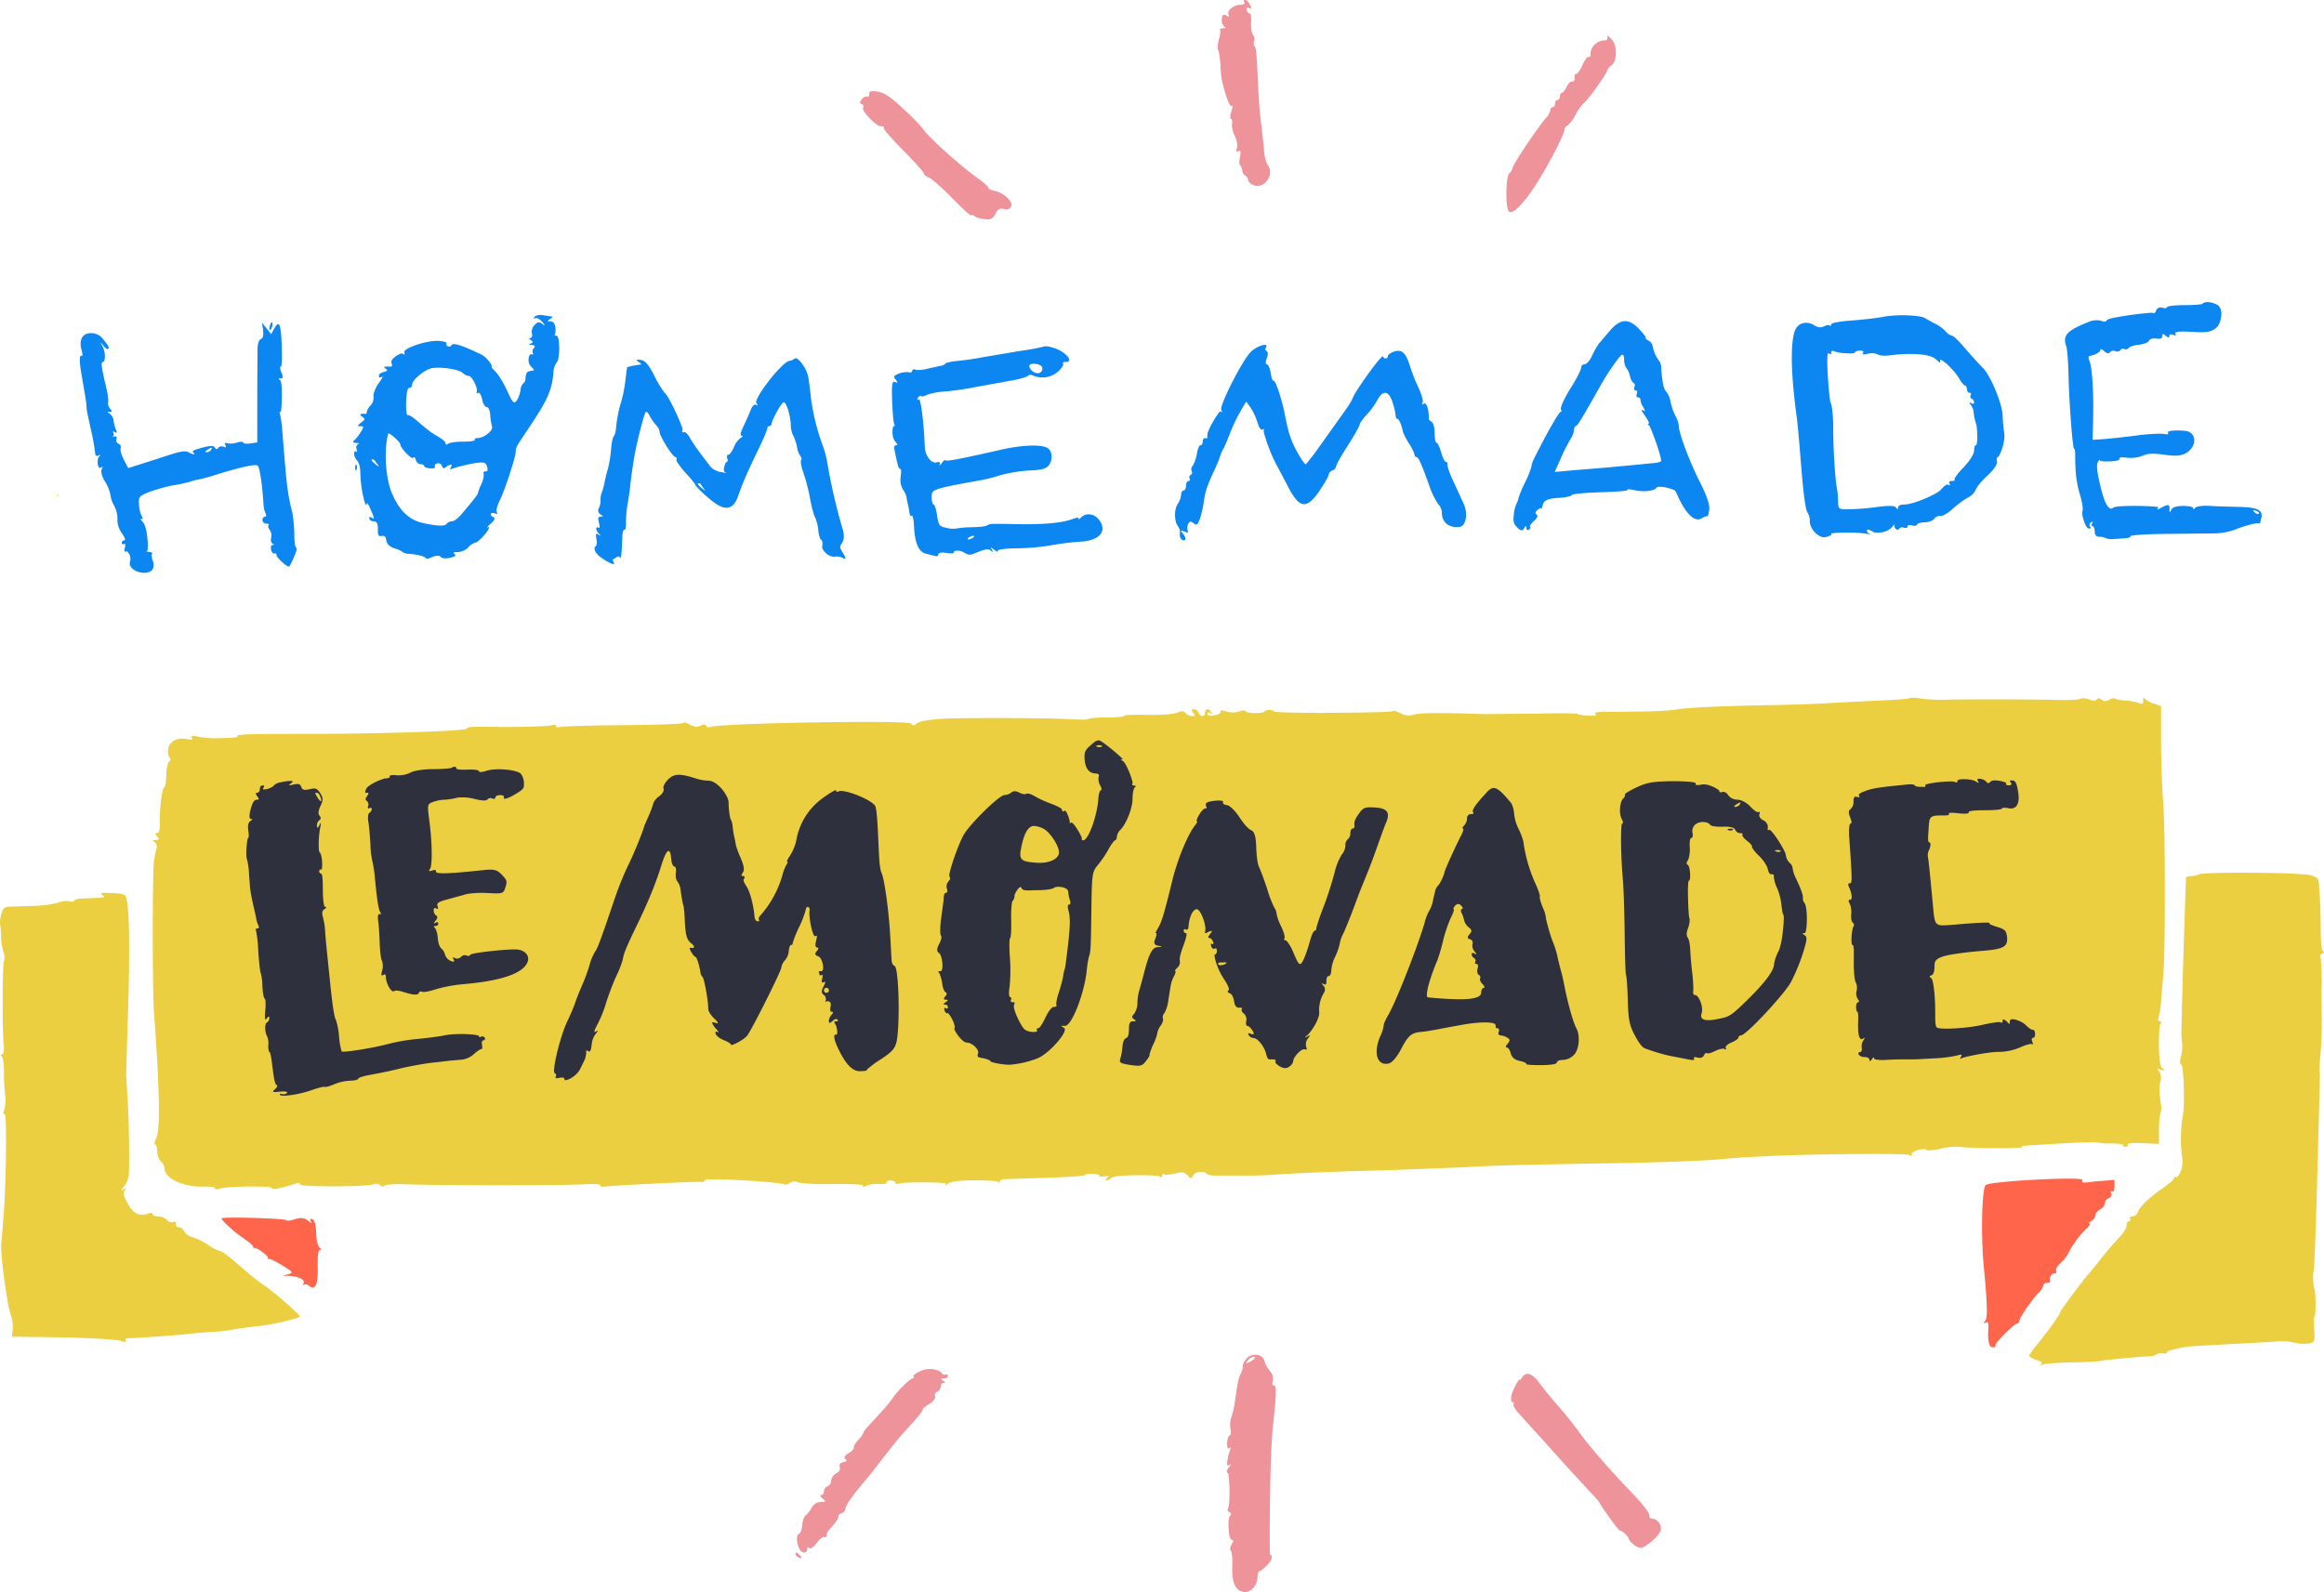 <svg xmlns="http://www.w3.org/2000/svg" width="903.8" height="619.3" viewBox="0.059 -0 903.797 619.327" style=""><g><g data-name="Layer 2"><path d="M452.1 309.6q-.2-.7-.3-.3c-.1.3-.1.7.1.8s.2-.1.2-.5z" fill="#ffef61"></path><path d="M452.2 309.6c.1-.2 0-.4-.2-.4s-.4.2-.4.5 0 .4.2.4.2-.2.4-.5z" fill="#ffef61"></path><path d="M46.7 200c.2-.2.1-.4-.2-.4a.4.4 0 0 0-.4.4c0 .3.1.4.2.4s.3-.1.4-.4z" fill="#ffef61"></path><path d="M452.7 309.6c0-.5-.5-.5-1.3.1s-.4.4.4.3.9-.2.9-.4z" fill="#ffef61"></path><path d="M22.8 192.8c0-.4-.2-.5-.4-.4s-.4.4-.2.6.6.5.6-.2z" fill="#ffef61"></path><g fill="#0c87f2"><path d="M856.5 118.2c-.3.3-3.5.5-7.1.5s-6.6.4-6.6.8-.8.5-1.8.2-2.1.1-2.4 1.1-1 1.2-1.4.9-17 1.7-17.7 2.8-1.5.5-2.6.2a8 8 0 0 0-4.5.5c-8.5 3.4-10.2 5.2-8.8 9.4.4 1.1.8 6 .9 10.8.2 10.4 1.6 29.2 2.2 29.2s.3 3 .5 6.7a44.6 44.6 0 0 0 1.8 11.3c.8 2.6 1.3 5.4.9 6.4s1.2 6.6 2.5 6.6.7-.4.4-.9a1.2 1.2 0 0 1 .5-1.5c.7-.4.8-.3.4.4s-.2 1.1.2 1.1.8.9.8 2 .4 2.1 1.7 2.1a6.9 6.9 0 0 1 2.8.6 5.9 5.9 0 0 0 2.8.3l4.4-.3c1.4-.1 2.4-.4 2.2-.8s5.6-.8 13.1-.9l19.1-.2a25.4 25.4 0 0 0 8.3-1.4c3.1-1.3 8-2.7 9.1-2.5s.9-.7 1.2-1.7c1-3.3-1-4.5-8.2-4.7-3.7-.1-8.9-.2-11.7-.4s-5.4.2-5.8.8-.7.8-.7 0-7.2-1.4-8.3.4-.9 1.5-.9-.1-.4-1.9-3-.5-1.7.6-1.3 0-16.5-1-17.6.1-3 0-4.8-7.7c-1.5-5.9-1.8-8.9-1.2-10s.9-1.1.9-.6 7.5.5 7.5-.6 1.5-.6 3.5-.5a13.1 13.1 0 0 0 5.8-.9c1.6-.8 3.9-.9 8.2-.3s6.5.5 8.5-.7c4.4-2.6 4.1-8.2-.5-8.6s-7.1.1-6.6.8-.5.6-1.7.4-5.8 0-10.4.6-10.2 1.2-12.7 1.4l-4.5.3.2-9c.2-9.9-.4-19.1-1.4-21.6s0-1.8 1.8-2.5 2.4-1.4 2.4-1.9.7-.3 1.5.5 1.8 1.1 2.2.5a1.7 1.7 0 0 1 2.1-.5 1.7 1.7 0 0 0 2-.4 1.2 1.2 0 0 1 1.6-.4 1.3 1.3 0 0 0 1.6-.4c.4-.6 2.2-1.1 4-1.3s3.6-.8 3.9-1.5 1.4-1.1 2.8-.9 2.4.1 2.4-.9.2-1.1 1.3-.2 1.4.8 1.4.1.7-.7 1.6-.4 1.3.2.8-.5 1.2-1 6.4-.7 7.3.2 9.4-1.5 3.1-7.6.5-9-5-1.3-5.9-.4zm22 81.6c-.3.4-1 .1-1.7-.6s-.7-1 .6-.5 1.4.8 1.1 1.1z"></path><path d="M207.9 123.3c-.4.7-.3.8.3.5s1.7.3 2.7 1.4 1.4 1.9.2.9-1.9-1-3.1.3a3.6 3.6 0 0 0-1.1 3.3c.3 1 0 1.8-.6 1.8s-.6.3.2.8 1 1 0 1.3-.7.5.4.6 1.5.4.7 1.3a1.9 1.9 0 0 0-.3 2c.4.3.1.5-.7.3s-1.8 3 0 4.8 1.1 1.4-.3 1.7-1.7.7-1.9 3.2a2.4 2.4 0 0 1-.9 1.7 3.8 3.8 0 0 0-1 2.3c-.3 2.4-1.5 5-2.4 5s-1.8-2.4-3.2-5.3-3.4-6-4.4-6.9-1.6-1.7-1.2-1.7-1.5-3.5-4.3-4.8c-7.6-3.6-10.7-4.6-11.4-3.5a1 1 0 0 1-1.4.4.9.9 0 0 1-.5-1.2c.2-.4-1.3-.8-3.6-.9-4.3-.1-13.1 2.8-12.8 4.4s-.2.7-.9.5-4.7 2.1-4.1 3.7 0 1.4-1.5 1.4-1.7.2-.8.8.8.9-.7 1.3-1.9 1-1.9 1.6.4.7 1.1.3.1.7-1.2 2.5-2.1 4-2 5.1a4.5 4.5 0 0 1-1.1 3.5 4.9 4.9 0 0 0-1.5 2.5c0 .5-.3.9-.6.8-1.9-.2-2.5.3-1.2 1.1s1.1 1.1-.4 2.3-1.6 1.4-.3 1.4 1.5.1 0 2.5a14.3 14.3 0 0 1-2.6 3.2c-.5.4-.1.8 1 .8s1.3.3.7.5a1.5 1.5 0 0 0-.6 1.9c.4 1 .2 1.3-.4.9s-1 1.6.5 3.4 1.3 4.1 1.5 7.3c.3 5 2.1 12.3 2.4 9.6.1-.5.7.4 1.4 2.1 1.6 3.7 1.7 4.1.5 3.4s-.9-.1-.9.4.8 1 1.7 1 1.7.6 1.6 3 .3 3 1.5 2.7 1.6.5 1.8 1.8 1.3 2.4 3.1 3a9.9 9.9 0 0 1 3.2 1.4 3.3 3.3 0 0 0 2.3.7c3.3.3 6 .9 6.6 1.6s1.6.1 2.9-.4 2.6-.6 3 0 1.9.8 3.6.4 2.7-.8 1.9-1.4-.6-.8 1.1-.8a6.4 6.4 0 0 0 4.1-1.8 5.7 5.7 0 0 1 2.8-1.9c.6 0 2.3-1.5 3.8-3.3s1.9-3.1 1.2-2.7-.3-.3 1-1.4 1.9-2.2 1.1-2.5-1.1-.8-1.1-1.2.7-.6 1.5-.3 1.3.3.9-.4.1-2.6 1.1-4.6c1.8-3.6 6-16.2 6.2-18.8s.2-1.9 7.4-12.9c5.3-8.2 6.9-12.1 7.3-18.5a7.3 7.3 0 0 1 1.3-3.6c1.3-1.3 1.2-10.3-.1-10.3s-.6-.3-.5-.8c.4-2.7-.3-4.8-1.8-4.8s-1.4-.1-.2-.9 1-1 .5-1l-3.4-.5c-1.4-.2-2.8.1-3.2.7zm-28 21.7a4.9 4.9 0 0 0 2.6 1.3c1 0 3.3 4.4 3 5.8s.2.7.7.7 1.1 1.2 1.4 2.8 1.2 2.8 1.8 2.8 1.2 1.3 1.3 3a22.4 22.4 0 0 0 .7 4.5c.5 1.6-3.1 4.5-5.6 4.5-.8 0-1.3.3-1.1.7s-1.7.7-4.3.7-5.3.3-6 .8-1.1.4-1.1-.2-1.5-1.8-3.3-2.8-3.8-2.4-8.1-6.2c-1.4-1.2-2.9-2.1-3.3-1.9s-.7-2-.6-5 .4-5.6 1.2-5.6a1.1 1.1 0 0 0 1.1-1.2c0-1.9 4.9-6 7.9-6.5s9.9.3 11.7 1.8zm-24.2 27.8c0 1.4 4.3 5.9 5 5.3s.8.1 1.1.9a2.2 2.2 0 0 0 1.9 1.6c.7 0 1.3.3 1.3.7s1 .8 2.3.9 2.1-.1 1.9-.6 0-1.1.8-1.3a1.5 1.5 0 0 1 1.9.9c.4 1.1.8 1.2 1.7.4s2.8-1.4 1.9 0-.1.9 1.1.5a65.1 65.1 0 0 1 6.8-1.7c4-.7 5.1-.7 5.7.3s1 2.7-.2 2.7-.8.5-.7 1.1a9.2 9.2 0 0 1-1 3.9 18.1 18.1 0 0 0-1.3 3.5c-.1.6-2.9 4.1-6.8 8.6-1.1 1.3-2.6 2.3-3.4 2.3a2.8 2.8 0 0 0-2 1c-.6 1-3.7.9-9.4-.4s-9.2-5.5-11.7-11.2-3.4-16.3-1.6-23.5c.2-.7 4.7 3.2 4.7 4.1zm-9.1 7.5c1.1 1.5 1 1.5-.4.4s-2.1-2-1.3-2 1 .7 1.7 1.6z"></path><path d="M732.2 123.3c-2.6.5-8.2 1.1-12.3 1.4s-7.7.9-7.7 1.5-.2.7-.6.4-1.3-.1-2.3.4-2.2.5-3.7-.5-4.9-1.8-6.9 1-2.8 13.4.1 34.6c.4 3 .7 6.3 1.8 19.9.9 11 1.7 16.7 2.5 17.5a6.6 6.6 0 0 1 .8 3.3c0 3.2 3.8 6.9 6.4 6.1s1.9-.9 1.9-1.3 9.1-.7 13.5 0c1.5.3 2.2.3 1.6.1a1.6 1.6 0 0 1-1.2-1.3c0-.6 1-.4 2.2.4s5.6.7 7.8-2c.6-.8 1-1 .7-.4s1.1 2.5 1.8 1.3a1.6 1.6 0 0 1 1.9-.4c.8.2 1.4.1 1.4-.5s.8-.7 1.8-.4 1.9.1 1.9-.3 1.3-.9 2.9-.9 3.4-.7 3.9-1.5a2.7 2.7 0 0 1 2.4-1c.8.1 2.9-1.1 4.7-2.8a40.6 40.6 0 0 1 5.8-4.3 6.4 6.4 0 0 0 3.1-3c.3-1 2.4-3.6 4.6-5.6s4-4.4 3.7-5.5 0-1.7.4-1.7 3-5.6 2.4-9.4a65.1 65.1 0 0 1-.6-6.5c0-4.6-4.7-15.9-7.8-18.9-1.6-1.6-4.6-4.9-6.9-7.6s-4.4-4.8-5-4.8a4.7 4.7 0 0 1-2.4-1.6 14.1 14.1 0 0 0-3.8-2.9c-1.3-.6-3.3-1.8-4.6-2.5s-9.1-1.6-16.2-.3zm-14.4 14.1c2 .2 3.7 0 3.7-.3s.8-.7 1.9-.7 1.6.2 1.2.8.2.9 1.9.4a6.2 6.2 0 0 1 3.7.2c.5.5 2.5.7 4.3.5 8.9-1.2 16.3-.6 18.5 1.5s1.4.9 1.6.2 5 3.3 7.3 7.1c.9 1.6 2 2.9 2.4 2.9s.7.7.7 1.4.5 1.4 1 1.4.8.4.5.9a.9.9 0 0 0 .4 1.4 1.9 1.9 0 0 1 .9 1.5c0 .5-.5.6-1.2.2s-.9-.3-.1.7a5.2 5.2 0 0 1 1.1 2.7 21.1 21.1 0 0 0 1.1 5.1 26.6 26.6 0 0 1 .3 3.9c.1 2.2-.1 4-.5 4s-.7.9-.7 2.1-1.6 3.9-4.1 6.5-3.8 4.5-3.5 4.8-.3.5-1.1.5-1.3.4-.9 1 .2.9-.4.5-1.8.5-2.9 1.9-10.3 5.8-14.7 5.8c-1.1 0-2 .5-2 1.2s-.2.8-.7 0-2.5-.9-7.2-.3a97.3 97.3 0 0 1-10.9.9c-4.3.1-4.4 0-4.5-2.9a31.1 31.1 0 0 0-.4-4.9c-.8-4-1.5-16.1-1.5-24.1 0-4.6-.5-8.8-1-9.5s-2.1-20.1-.8-19.3 1 .2 1-.3.5-.8 1-.5a15.2 15.2 0 0 0 4.6.8z"></path><path d="M105.1 126.4a2.5 2.5 0 0 0-.1 1.9c.2.3.6-.3.9-1.4s0-2.6-.8-.5z"></path><path d="M626.1 128.7c-1.8 2.1-3.6 4.3-4.2 4.9a30.9 30.9 0 0 0-2.6 4.6c-.9 2-2.2 3.5-3 3.5a1.3 1.3 0 0 0-1.3 1.3c0 .8-1.9 4.5-4.3 8.3s-3.9 7.4-3.6 7.9.3 1-.1 1-3.7 5.1-8.6 14.8l-1.8 3.5a10.8 10.8 0 0 0-1 3.1 35.9 35.9 0 0 1-2.4 6 39.9 39.9 0 0 0-2.6 6.2 8.3 8.3 0 0 1-.8 2.2 12.2 12.2 0 0 0-1 4.3c-.4 2.5 0 3.6 1.3 4.9s2 1.5 2.7.3.9-1 .9-.1a.6.6 0 0 0 1 .6c.5-.3.7-.8.4-1.1s.5-1.3 1.6-2.3 1.6-2 1-2.4-.7-1 .3-1.8 1.3-.9 1.4-.5.3-.3.7-1.6 1.2-2.3 5.7-2.6c2.8-.1 5.3-.6 5.5-1.1s5.4-.9 11.3-1.1 10.6-.5 10.4-.9 1-.3 2.8.1c3.3.8 7.7.3 8.4-.9s6.8.4 7.3 1.1.7 1.3 1.3 2.6c3.2 6.7 6.3 9.6 9 8.2a5 5 0 0 1 2.2-.9c.3.1.6-1.1.8-2.7s-.9-5.2-3.6-10.5c-3.9-7.6-8.2-19-8.2-21.7a11.4 11.4 0 0 0-1.4-4.2 23.1 23.1 0 0 1-1.9-5.6 8 8 0 0 0-1.6-3.7c-1-.9-1.6-3.5-2-9.3a4.9 4.9 0 0 0-.5-2.3 14.2 14.2 0 0 1-2.8-6 3 3 0 0 0-1.6-2.3c-1-.5-1.4-.9-1.1-1s-.7-1.5-2.3-3.2c-4.2-4.6-7.5-4.5-11.7.4zm5.6 11.4a5.4 5.4 0 0 0 .9 3.1 8.7 8.7 0 0 1 1.4 3.2c.2 1.2.9 2.4 1.3 2.5a1.2 1.2 0 0 1 .4 1.6c-.3.8-.1 1.4.5 1.4s.7.6.4 1.4 0 1.3.5 1.3 1 .4.9.7a6 6 0 0 0 1 2.9c1 1.8 1 2 0 1.4s-.3.6.9 2.3 1.7 2.9 1.3 2.9-.4.3.2.7 5.3 13.3 4.6 14a6.8 6.8 0 0 1-2.5.6l-8.1.8-10.7 1-12.3 1-7.7.7 2.4-5.4a70.7 70.7 0 0 1 3.8-7.5 8.6 8.6 0 0 0 1.3-3.4 1.8 1.8 0 0 1 .9-1.7c.6-.2 2.4-3.2 9.4-15.6 2.9-5.2 7.7-12 8.4-12s.8.9.8 2.1z"></path><path d="M102.3 128.4c.3 2 0 3.2-.8 3.5s-1.3 1.9-1.3 4-.1 10.8-.1 19.8v16.4l-2.7.4c-1.5.2-2.7.1-2.7-.3s-1.2-.5-2.6 0a7.3 7.3 0 0 1-3.8.2c-.9-.3-1 0-.6.8s.3 1-.7.6a1.9 1.9 0 0 0-2.1.4c-.4.7-.8.7-1.3-.1s-1.8-.8-5.1.1-4 1.3-3.2 1.9.2 1-1.8-.1-4.8.1-12.6 2.6l-11 3.5-1.7-3.3c-1-1.9-1.5-3.8-1.2-4.5a1.4 1.4 0 0 0-.9-1.7 1.4 1.4 0 0 1-.8-1.8c.3-.9 0-1.2-.8-1s-.9.1-.5-.1.4-.8.1-1.4-.2-.7.6-.2 1 .3.4-1a16.4 16.4 0 0 1-.9-3.5 3.8 3.8 0 0 0-1.4-2.6c-1.1-.7-1.2-.8-.1-.8s1-.2.1-1.3a3.2 3.2 0 0 1-.7-2.5c.2-.7-.2-3.5-.9-6.3-1.7-7.1-2-9.3-1.1-9.3s1.1-3.5-.1-5.9-.9-1.9.3-.4 1.5 1.4 1.9 1.1 0-1.4-2.9-4.6a5.8 5.8 0 0 0-4-1.4c-3.2 0-4.7 2.7-3.5 6.7.4 1.6.4 2.4-.1 2.1s-1.1.7 0 7c1.8 10.6 2 11.6 2 13s.7 4 1.4 7.4a92.3 92.3 0 0 1 2 10.9.8.8 0 0 0 1.3.5c.8-.4.9-.3.1.5s-.6 5 .7 4.2.6.2.3.9.3 2.8 1.3 4.4a15.3 15.3 0 0 1 2.2 5.4 11.5 11.5 0 0 0 1.2 3.7 11.1 11.1 0 0 1 1.5 6.3 9 9 0 0 0 1.8 4.9c1 1.5 1.5 2.7.9 2.7a1 1 0 0 0-1 1c0 .5.4.7.9.4s.6.4.3 1.5-.2 1.8.4 1.4 2.3 1.9 1.6 4c-1.1 3.6 6.9 6.1 8.9 2.8a4.2 4.2 0 0 0-.1-3.3c-.4-1.1-.5-2.3-.2-2.6s-.3-.6-1.2-.7-1.3-.2-.7-.5.1-9.1-1.6-11-.8-1.3-.4-1.3.3-.5-.2-1.2a11.9 11.9 0 0 1-1-4.4c-.2-3 0-3.3 3.7-4.8a62.1 62.1 0 0 1 9.6-2.7 57.9 57.9 0 0 0 6.9-1.5 15 15 0 0 1 3.2-.8 75.5 75.5 0 0 0 7.4-2.1c9.2-2.8 14.6-4 15.4-3.2s1.8 7.9 2.2 14.8a10.6 10.6 0 0 0 .9 3.9c.3.5.2 1.1-.3 1.1s-1 .6-1 1.3a1.5 1.5 0 0 0 1.5 1.4c.8 0 1.3.3.9.6s-.1 1.2.5 1.9a3.8 3.8 0 0 1 .5 3c-.3 1.1 0 2 .6 2.3s.8.4 0 .5-.8.9-.6 1.9.8 1.6 1.3 1.4.8.1.8.8 4.4 5 5 4.2 3.4-6.7 2.7-7.2-.8-2.9-.8-5.7a60.1 60.1 0 0 0-.7-7.6c-2-8.3-2.2-10-3.9-31.3a50.7 50.7 0 0 0-1-7.6c-.3-.4-.1-.7.3-.7s.9-11.5-.2-12.3-.5-.7.3-.7.9-.6.2-2.3-.6-2.3-.2-2.3.5-3.7.3-8.3c-.3-8.5-1-10-3-6.3l-1.1 2-1.8-2.3-1.8-2.2.5 2.9zM82.1 175a1.9 1.9 0 0 1-1.7.9q-1.1 0 .3-.9c1.7-1.1 2.1-1.1 1.4 0z"></path><path d="M406.5 134.7a87.1 87.1 0 0 1-9.6 1.8l-14.8 2.5c-3 .6-7.4 1.2-9.6 1.4s-4.3.6-4.7 1a3.1 3.1 0 0 1-1.9.9l-5 1.1c-1.9.5-4.1.7-4.8.4s-1.3 0-1.3.5-.6.8-1.3.5a8.2 8.2 0 0 0-3.8.5c-2.1.9-2.3 1.2-1.3 2.4s.8 1.3-.3.9-1.3.7-1.1 7.4c.2 4.4.5 8.4.8 8.9s.3.9-.2.9-.9 4.1.5 5.8.9 1.6.4 1.6-.8.5-.7 1.2c1.3 6.5 1.7 8 2.3 8s.4 1.5.2 3.3a7.4 7.4 0 0 0 .9 4.7 8.1 8.1 0 0 1 1.4 3 25.8 25.8 0 0 0 .7 3.4c.2 1 .4 2.4.5 3s.4 1.1.8.8.8 1.6.9 3.9c.3 6.7 1.8 10.3 4.7 10.9l3.6.9c.7.2 1.2-.1 1.2-.7s1.2-.8 3.2-.5 3.1.2 2.8-.3 1.9-1.1 4.1.2 2.5.8 5.4-.3 4-1.3 4.9-.5 1 .8.4-.3-.6-1.2.8-.1 1.5.8 1.5.4 3.2-.9 7.2-.9a86.2 86.2 0 0 0 13.7-1.2 110 110 0 0 1 11.4-1.4c7.5-.4 10.6-4.4 6.8-8.8-1.7-2.1-4.8-2.4-6.5-.8s-1.1.9-1.1.5-1.1-.2-2.4.3c-3.9 1.5-11.2 2.2-21.7 2s-10.3-.2-11.4.4-3.2.7-6.1.8a40.1 40.1 0 0 0-6.1.5 9.6 9.6 0 0 1-3.9-.3c-2.6-.5-3-1-3.5-4.8-.4-2.3-.9-4.2-1.3-4.2s-.8-1.2-.8-2.7c-.1-3.3-.2-3.3 19.7-6.9a67 67 0 0 0 7.2-1.9 57.8 57.8 0 0 1 11.4-1.8c4.9-.2 6.3-.7 7.4-2.2s1.5-4.9-.5-6.4-9.4-1.5-18.5.6c-16.3 3.7-20.8 4.5-21.3 4.1s-.9.3-1.6 1.2-1 1.1-.7.4.2-1.2-1.3-.8-4.3-1.8-4.5-6.3c-.4-9.9-1.6-18.9-2.4-18.3s-.6.1-.2-.6.9-.9 1.2-.6 1.3 0 2.2-.5a26.4 26.4 0 0 1 7.1-1.3 118 118 0 0 0 11.7-1.7l13.2-2.4c3.7-.6 7-1.5 7.2-2a1.9 1.9 0 0 1 2.1-.1 9.3 9.3 0 0 0 9.8-1.6c1.3-1.2 2.2-2.5 1.9-3s.2-.7 1-.7c3.5 0-.2-4.2-4.8-5.5a9.5 9.5 0 0 0-3.2-.6zm-1.2 8a1.9 1.9 0 0 1-.4 2c-1.2 1.2-3.8 0-4.5-1.9s4-1.5 4.9-.1zm-26.4 66c0 .2-.6.6-1.5 1s-1.2.1-.8-.4 2.3-1.3 2.3-.6z"></path><path d="M486.3 137.1c-3.3 3.5-11.9 20.4-11.3 22.2s.1 1-.3.7-5.1 7.1-5.1 9.2-.4 1.2-.9 1.2-.9.6-.9 1.4-.4 1.4-.9 1.4-1.1 1.5-1.4 3.4a13.8 13.8 0 0 1-1.6 4.6 1.9 1.9 0 0 0-.4 2.1.9.9 0 0 1-.4 1.4 1.2 1.2 0 0 0-.4 1.5c.3.5.1.9-.4.9s-1 .8-1 1.8-.4 1.9-.9 1.9-1 .7-1 1.6a7.9 7.9 0 0 1-1.3 3.6c-1.5 2.2-1.4 6.8.1 8.8a3.7 3.7 0 0 1 .7 2.9 2.6 2.6 0 0 0 .7 2.2c1.6.9 2-.5.6-2.2s-1-1.5.5-.9 1.6.3 1.2-.6a3.6 3.6 0 0 1 .3-2.5c.6-1 1-1 2.1-.1s1.6.6 2.5-2.1a41.5 41.5 0 0 0 1.4-6.2c.6-4.1 1.2-6.1 3.9-11.9a57.6 57.6 0 0 0 2.5-6 12.5 12.5 0 0 1 1.4-3.1c.6-1.2 1.7-3.9 2.5-6a71.5 71.5 0 0 1 3.8-8l2.4-4.1 1.6 2.2a23.3 23.3 0 0 1 2.7 5.7c.7 2.3 1.5 3.4 2.1 3s.7-.2.4.3 2.6 9.3 5.1 13.6l3.9 7.4c4.8 9.6 7.6 10.1 12.8 2.4 1.9-2.8 3.5-5.6 3.5-6.2s.7-1.3 1.4-1.6a1.8 1.8 0 0 0 1.4-1.4c0-.6 2.1-4.4 4.7-8.4s4.6-7.8 4.6-8.2 1.2-2.1 2.8-3.8a30.8 30.8 0 0 0 4.1-5.7c2.1-3.9 4.4-3.5 5.8 1a21.8 21.8 0 0 1 1.2 5.1c0 .7.4 1.4.8 1.4s1.4 1.7 2.1 5.1a27.1 27.1 0 0 0 2.3 4.4 16.8 16.8 0 0 1 2.2 4.4.8.8 0 0 0 .7.9c.8 0 1.9 2.5 4.9 10.8a30.2 30.2 0 0 0 3.5 7.4 5.5 5.5 0 0 1 1.5 3.1c-.2 4.1 3 6.6 7.2 5.8 2.2-.5 3-5.3 1.3-8.9l-3.9-8.5c-1.5-3-2.5-6.1-2.4-6.7s-.1-1.1-.6-1.1-1.3-1.7-1.9-3.8-1.4-3.7-1.8-3.7-.7-1.6-.7-3.8-.6-4.1-1.3-4.4-1.1-1-1-1.3a13 13 0 0 0-.3-3.5c-.4-1.8-1-2.6-1.7-2.1s-.8.2-.4-.4-.4-3.3-1.6-5.9a66.9 66.9 0 0 1-3.4-8.7c-1.6-5-3.1-6.3-6.2-5.3-1.4.5-2.5 1.4-2.3 1.9s-1.4 1.4-1.8 0-11.9 14.9-11.9 16.3a30.5 30.5 0 0 1-2.5 4.1l-8.9 12.5c-3.4 4.9-6.6 9-6.9 9s-1.8-2.1-3.1-4.5a35.1 35.1 0 0 1-4-10.3c-.1-.3-.5-2.2-.9-4.2-1-5.6-3.6-13.4-4.3-13.4s-1-1.5-1.3-3.3-1-3.2-1.5-3.2-.5-.9 0-2.3.6-2.4 0-2.8a.9.9 0 0 1-.3-1.4c1.3-2.2-3.8-.6-6.1 1.9z"></path><path d="M309.1 139.5a4.5 4.5 0 0 1-2.1.9c-2.8.4-13.8 14.5-12.8 16.3s.1.7-.5.7-1.3 1-1.8 2.3-1.7 4-2.7 6.1-1.5 3.7-.8 3.7.5.4-.4.9a8.6 8.6 0 0 0-2.6 3.7c-.7 1.6-1.6 2.8-2.1 2.8s-.7.6-.4 1.4.1 1.4-.3 1.4-1.7 3.5-.6 4-.2.2-1.8-.1a7.2 7.2 0 0 1-3.8-2l-3.7-4.9a64.5 64.5 0 0 1-4.3-6.3c-.8-1.5-2-2.6-2.5-2.3s-.7-.1-.4-.9-5.4-13.4-7-14.4a40.2 40.2 0 0 1-3.9-6.5c-2.4-4.6-3.7-6.1-5.4-6.3s-2 0-.9.7 1.2 1 .9 1.1a41.3 41.3 0 0 0-5.2 1c-.1.2-.4 2.3-.7 4.9a52.4 52.4 0 0 1-2 9.7 48.3 48.3 0 0 0-1.6 8.4c-.1 1.7-.5 3.5-.9 3.8s-.9 2.6-1.1 5.2a46.7 46.7 0 0 1-1.3 7.8 51.8 51.8 0 0 0-1.3 5.4 22.1 22.1 0 0 1-1.1 3.8 7.3 7.3 0 0 0-.4 2.8 7.2 7.2 0 0 1-.6 3 1.7 1.7 0 0 0 .6 2.5c1.1.7 1.1.9 0 .9s-1 .7-.6 2.4.3 2.2-.4 1.8-1.1.8.2 2.2.9 1.1-.1.5-1 0-.7 1.8.1 2.6-.4 2.9-.9 2.2 2.5 4.5 5.5 3 4.6 1.6.2-1.2.8-1.7 1.4-.9 1.7 0 .7-1.7.9-8.8c.1-1.4.4-2.3.8-2.1s.7-1.1.6-3.1a37.1 37.1 0 0 1 .6-6.7c.3-1.8.8-4.9 1-6.9s.8-6.9 1.7-12.1 3.9-17.1 4.5-17.1 1.1 1 1.7 2.1a17.6 17.6 0 0 0 2.4 3.3 4.5 4.5 0 0 1 1.2 2.6c0 1.4 4.7 9 5.9 9.5s.6.8.6 1.3 1.7 2.9 3.7 5.1 3.7 4.2 3.7 4.6 5.9 6.3 9.2 8 5.8.9 7.4-3.7 3.1-8.3 7.8-18c2.1-4.3 3.7-8.2 3.6-8.5s.2-.7.7-.7 1-.6 1-1.3 3.6-8 4.7-8 2.7 5.9 2.7 9.1a9.5 9.5 0 0 0 1 4 18.1 18.1 0 0 1 1.4 4.3 8.8 8.8 0 0 0 1.3 3.5c.5.5.6 1.3.3 1.6s0 2.5.8 4.6a73.5 73.5 0 0 1 2.6 9.9c.6 3.4 1.5 6.9 2.1 7.9a15.9 15.9 0 0 1 1.2 5.1c.2 1.8.7 3.4 1.1 3.5s.7 1.3.4 2.5 2.3 4.5 5.2 4a4.9 4.9 0 0 1 2.7.5c1.5.9 1.5.2 0-2.2s-.8-2.3 0-3.9.7-3.2-.3-6.3a228.5 228.5 0 0 1-5.6-24.5 35.7 35.7 0 0 0-1.8-6.8 86.8 86.8 0 0 1-4.6-18.7c-.3-2.7-.7-6.3-1-7.8-.4-3.2-4.2-8.4-5.3-7.3zm-35.7 50.1c1.1 1.4 1.1 1.5-.4.3s-2-1.9-1.2-1.9.9.7 1.6 1.6z"></path><path d="M138.2 182.1c0 1.1.3 1.3.5.5a1.7 1.7 0 0 0 0-1.7c-.3-.3-.6.2-.5 1.2z"></path></g><g fill="#ee939a"><path d="M484 .9c.3.6-.5 1-1.9 1s-4.9 1.7-4.3 3.5-.2.9-1.1.5-1.5 0-1.5 1.8a3.3 3.3 0 0 0 1.1 2.8c.6.2.4.5-.6.5s-1.5.4-1.2.6.1 2-.4 3.7-.6 3.7-.3 4.2.7 3.1.9 5.8a39 39 0 0 0 .7 6.7c1.6 6.2 2.9 9.6 3.6 9.2s.4.7-.1 2.3-.5 2.8-.1 2.8.6.8.4 1.8.2 3.1 1 4.6 1.3 3.8.9 4.9-.2 1.7.6 1.2 1 0 .6 2.1-.3 3.1.1 3.4a5.1 5.1 0 0 1 .8 2.2 2.7 2.7 0 0 0 1.2 1.9 1.7 1.7 0 0 1 1 1.5c0 .6.9 1.6 2.1 2.1s2.6.6 4.3-.7 3.1-4.3 1.5-6.8-1.5-5-1.9-8.6-.8-7.5-1-8.8-.7-6.7-1-12.4c-.6-14.1-.8-16-1.4-16.6a1.9 1.9 0 0 1-.2-2 2.8 2.8 0 0 0-.4-2.5c-.6-.7-.9-2.9-.8-5s-.1-3.6-.5-3.4-.8-.3-1.1-1.1-.2-1.4.8-1 1.2.2.4-1.2-1.3-1.9-1.9-1.9-.7.4-.3.9z"></path><path d="M625.2 14.6c0 .7-.3 1.1-.7 1.1a6.3 6.3 0 0 0-2.6.5 5.5 5.5 0 0 0-3.3 5.3c.1.4-.3.7-.9.7s-1.5 1.5-2.3 3.3-1.8 3.2-2.3 3.2-.8.7-.7 1.6-.2 1.5-.9 1.4-1.6.8-2.2 2.1-1.4 2.3-1.8 2.3-.8.7-.8 1.4-.5 1.4-1 1.4-.9.6-.9 1.4-.4 1.4-.9 1.4-.9.5-.9 1.2a6.7 6.7 0 0 1-1.7 3c-3.4 3.9-13.1 18.4-13.1 19.7a3.3 3.3 0 0 1-1.2 1.8c-1.4 1.5-1.5 13.6-.1 14.9s5.9-3.1 11.2-11.6 10.4-18.8 10.4-20.3a1.9 1.9 0 0 1 1.2-1.6 12.5 12.5 0 0 0 3-4 19.3 19.3 0 0 1 3.4-4.8c1.6-1.1 9.1-11.7 9.1-12.8a3.9 3.9 0 0 1 1.6-1.8c2.2-1.6 2.3-7.7.1-10s-1.7-1.4-1.7-.8z"></path><path d="M338.1 36.5c0 .9-.4 1.3-.8 1.1s-1.4.1-2.1 1-1 1.6-.1 1.9a.9.9 0 0 1 .6 1.4c-.7 1.1 5 7.2 6.8 7.2s1.2.4 1.2.8 3.5 4.5 7.8 8.8 7.9 8.4 7.9 8.9.9 1.1 1.8 1.4 5 3.8 9 7.9 7.4 7.2 7.6 6.9.9-.1 1.4.4 3.6 1.3 5.9 1.1a4.4 4.4 0 0 0 2.2-2.3c.8-1.6 1.6-2.1 3.2-1.7s2.4-.1 2.9-1.3-2.5-4.9-6.4-5.7c-1.4-.3-2.6-.9-2.6-1.3s-1.7-2-4-3.6c-6.9-4.9-19.6-16.3-21.5-19.4a75 75 0 0 0-7.4-7.5c-4.7-4.5-7.4-6.4-9.9-6.8s-3.5-.4-3.5.8z"></path><g><path d="M485 528.3a6.3 6.3 0 0 0-1.6 2.8 7.2 7.2 0 0 1-1 3.7c-.6 1-1.3 4.6-2.1 10.5a29.2 29.2 0 0 1-1.4 6.1 9.6 9.6 0 0 0-.3 4.5c.3 1.4.1 2.5-.3 2.5s-.9 1.3-1 2.8.2 2.6.8 2.2.8-.2.5.3a16.1 16.1 0 0 0-1.1 3.9c-.4 2.3-.3 2.9.6 2.3s.8-.2-.1.9-1 1.9-.4 2.3 1 12.2 0 13.8a1 1 0 0 0 .6 1.4c.8.3.9.7.1 1.5s-.6 8.8.7 9.2.4 1-.1 2-.6 2-.2 2.2.7 2.9.6 5.9c-.2 6.4 1 9.3 4 10.1s5.8-2.3 5.8-5.8c0-1.2.4-2.2.9-2.2s4.6-3.5 4.6-5.1-.3-1.3-.6-1.1-.2-36.7 1-49.1c.2-1.9.7-6.5 1-10.2s.4-6.7-.4-6.7-.9-.7-.5-1.9a4.7 4.7 0 0 0-1.1-3.7 9.9 9.9 0 0 1-2.2-4c-.6-2.6-4.7-3.2-6.8-1.1zm3.1-.1c0 .3-.9 1-2 1.6s-2 .9-.9-.4 2.9-2.2 2.9-1.2z"></path><path d="M358.2 533.3c-1.9.8-3.2 1.8-2.9 2.2s.2.7-.4.7-5.2 4.1-7.5 7.4-3.3 4.2-9.6 11.1c-1.2 1.3-2.1 2.5-2 2.8a11.7 11.7 0 0 1-2 2.7c-1.1 1.2-1.9 2.5-1.7 2.9s-.6 1.4-2 2.2-2.1 1.8-1.3 2.3.5.9-.8 1.2-1.7 1-1.4 1.9-.1 1.8-1.4 2.5a3.6 3.6 0 0 0-1.9 2.8 2.5 2.5 0 0 1-1.4 2.2 2.1 2.1 0 0 0-1.4 1.9c0 .9-.5 1.5-1.1 1.5s-.4.6.6 1.4 1.7 1.3-.6 1.3a4 4 0 0 0-3.6 2.1 11.5 11.5 0 0 1-2.4 3.1c-.7.5-1.3 2.3-1.4 3.9s-.6 3.1-1.3 3.3-1.2 2.4 0 5.3 3.3 2.1 3.3.7.4-.7.9-.4 1.8-.7 2.9-2.2 2.5-2.5 2.9-2.2.8 0 .8-.6a3.7 3.7 0 0 1 1.1-2.3c2.7-3.1 3.5-4.1 3.5-5s.6-1.1 1.4-1.4a2.2 2.2 0 0 0 1.4-1.9c0-1.1 2.9-5.2 7.6-10.7.6-.7 3-3.6 5.1-6.4 7.4-9.5 8.1-10.4 12.9-15.6 2.7-2.9 4.6-5.4 4.4-5.6s.9-1.3 2.5-2.2 2.6-2.3 2.3-3a1.4 1.4 0 0 1 .9-1.8 2.2 2.2 0 0 0 1.3-1.9c0-.9.5-1.5 1.2-1.5s.7-.3-.3-.9-1.1-.9.3-.9 1.6-.4 1.6-1-.4-.7-.9-.5-1.2 0-1.6-.7-4.2-2.4-8-.7z"></path><path d="M591.9 536c-.4.8-.9 1.1-.9.6s-3 4.5-3.2 6.7.1 2.1.5 2.1a.5.5 0 0 1 .4.8c-.3.5.5 2 1.9 3.5l9.5 10.5 10.7 11.9 7.6 8.2c2.2 2.3 3.9 4.3 3.9 4.6s7 10.5 7.8 10.5 3.4 2.4 3.4 3.2 3.3 3.9 5 3.5 6.8-4.5 7.4-6.7-1.5-4.6-3.1-4.6-1.1-.8-1.4-1.8-2.7-4-5.3-6.8c-9.7-10.1-17.4-18.9-21.4-24.4-2.3-3.2-6.2-8.1-8.7-10.9s-5.7-6.8-7.2-8.8c-2.9-4-5.3-4.7-6.9-2.1z"></path><path d="M309.4 604.6c0 .5.7 1.1 1.5 1.4s1.4.3.4-.8-1.9-1.8-1.9-.6z"></path></g></g><path d="M121 475.2c-.6-1-.4-1.2.5-.9s1.4 2.1 1.5 5.4.7 5.2 1.4 5.7.8.8.1.8-1 2.2-.9 6.5c.2 7-.9 9.5-3.4 7.5-.7-.6-1.5-.8-1.9-.4s-.4 0-.1-.9-1.6-2.4-6-2.6h-2.3l2.2-.6c2.1-.6 2-.8-2.2-3.4-2.4-1.5-4.8-2.7-5.3-2.6s-.7 0-.4-.5-3.6-3.6-5.3-3.8a.5.5 0 0 1-.5-.6c0-.3-1.6-1.7-3.5-3-3.5-2.3-8.7-7-8.7-7.8s24 0 25 .6 2.1.1 3.8-.4 3.4-.6 4.9.7 1.5 1 1.1.3z" fill="#ff654b"></path><path d="M772.3 514.5c-1 .6-1 .5-.2-.6s1.1-4.4-.5-20.8c-1.2-12.3-.8-30.6.7-32.1s38.7-3.5 37.7-1.9 2.2.7 6 .4l6.4-.5v2.5c0 1.4-.4 2.3-.9 2s-.7 0-.4.7a1.4 1.4 0 0 1-.9 1.9 2.1 2.1 0 0 0-1.5 1.9 3.2 3.2 0 0 1-1.8 2.4c-1 .6-1.9 1.6-1.9 2.3a3.2 3.2 0 0 1-1.6 2.3c-.9.5-1.2.9-.7.9s0 .9-.9 1.8a35.5 35.5 0 0 0-7.6 10.3 13.4 13.4 0 0 1-2.9 3.4c-1.2 1.2-1.9 2.5-1.6 3.1s0 .9-.8.9-1.9 1.1-1.6 3.1c.1.3-.5.6-1.3.6a1.2 1.2 0 0 0-1.3 1 7.2 7.2 0 0 1-2 3c-2.8 3-7.3 9.6-7.3 10.8a1 1 0 0 1-.9 1c-1.1 0-8.4 7.3-8.4 8.4s-.6.8-1.3.8-1.8-1.3-1.5-6.7c.2-2.8 0-3.5-1-2.9z" fill="#ff654b"></path><path d="M48.2 461.7c-1.2 1.5-1.2 1.6.1.9s1.1-.6.3.4-.6 2.1.9 4.8c2.2 4.2 4.6 5.5 7.8 4.4 1.3-.5 2.1-.5 2.1.1s1 .9 2.2.9a5 5 0 0 1 3.3 1.3 2.2 2.2 0 0 0 2.4.9c.9-.3 1.3 0 1.2.7a1 1 0 0 0 1.1 1.3 2.5 2.5 0 0 1 2 1.5 5.1 5.1 0 0 0 3.1 2.3 26.3 26.3 0 0 1 6.2 3 15.1 15.1 0 0 0 4.5 2.4c.9 0 3.2 1.7 9.7 7.4a84.9 84.9 0 0 0 7.8 6.1c4.3 2.9 14.4 11.9 13.8 12.2s-8.3 2.7-16.1 3.6c-5.1.5-9.5 1.2-9.8 1.3a58.1 58.1 0 0 1-7.9.9c-4 .2-8.6.7-10.2.9s-19.6 1.6-22.8 1.6c-1-.1-1.4.3-1 .9s0 .8-1.2.3-6.8-1.2-26.1-1.6l-17-.2.4-2.7a16.8 16.8 0 0 0-.9-6.3C2.7 506.8.2 488.1.5 483.9c.2-1.6.6-6.3.9-10.7 1-12.2 1.4-39.8.5-39.8s-.5-.9-.1-2a15.2 15.2 0 0 0 .2-5.8 61.3 61.3 0 0 1-.4-8.9c0-2.8-.4-5.4-.9-5.8s-.7-.7 0-.7 1-1.3.8-3.4c-.6-6.1-.6-30.5.1-33a6 6 0 0 0-.2-3.6 15.9 15.9 0 0 1-.9-5.3 32.5 32.5 0 0 0-.4-5.1 10.8 10.8 0 0 1 .4-4c.6-2.4 1.2-3 3.2-3.1l9.4-.3a41.4 41.4 0 0 0 9.4-1.2 8.8 8.8 0 0 1 4.4-.6c1.1.3 1.9.2 1.9-.2s1.8-.9 3.9-.9c8.3-.3 8.7-.3 7.2-1.3s.1-.9 3.5-.8 5.1.6 5.4 1.1c1.6 2.4 1.9 20.1.9 49.2-.3 10.8-.6 19.9-.6 20.4s.3 4.9.6 9.7c.6 10.7.8 27.5.3 30.2a10.6 10.6 0 0 1-1.8 3.7z" fill="#ebcf41"></path><path d="M793.6 530.9c1-.7.6-1.2-1.6-1.9a8.2 8.2 0 0 1-2.9-1.5 27.6 27.6 0 0 1 3-4.2c4.7-5.8 9-11.8 9-12.5s8.4-11.9 11.1-15.1c.6-.6 2.9-3.5 5.3-6.5s5.5-6.5 6.9-8 2.7-3.4 2.7-4.4.4-1.7.9-1.7.8-.4.5-1 .1-.9.9-.9a2.5 2.5 0 0 0 2.1-1.7c.8-2.2 4.6-5.8 9.7-9.3 2.4-1.7 4.4-3.4 4.4-3.9s.4-.7.9-.4 3-3.3 2.2-7.8a55.7 55.7 0 0 1 .3-16.3c.8-3.7.3-19.3-.6-19.7s-.5-1.5-.1-3.2a16.6 16.6 0 0 0 .4-5.3 26.7 26.7 0 0 1-.3-3.2c0-.5.2-8 .4-16.7.3-12 1.1-35.9 1.4-44.2 0-.4 1-.7 2.1-.7a8.9 8.9 0 0 0 3.2-.7c1.6-1 39.9-.7 43.3.4s2.9 1.3 3.3 6.3c.3 3.1.5 9.4.5 14.1s.3 8.8.9 9.1.4.7-.3 1-.9.8-.7 1.2.6 7.3.5 11.2c-.1.8-.1 5.9 0 11.6s-.2 12.4-.5 15.2-.4 6-.3 7 .1 1.7-.5 24.1c-.9 34.8-1.5 52.2-1.9 53.4s0 6.8.4 6.8a34.3 34.3 0 0 1 .4 5.3c0 2.9-.1 5.3-.4 5.3s-.3 2.3-.1 5c.3 4.5.1 5-1.8 5.5a15.4 15.4 0 0 1-5.9-.3 22.4 22.4 0 0 0-6.6-.5c-1.5.2-9.2.6-17.1 1l-16.2.9c-4.6.5-9.7 1.7-9.7 2.3s-.7.6-1.6.5a4.4 4.4 0 0 0-2.6.4 3.9 3.9 0 0 1-2.3.7c-3.2.1-15.5 1.2-18.5 1.7s-7.4.6-12.5.7-10.1.5-11.1.9-1.5.6-.6 0z" fill="#ebcf41"></path><path d="M825.7 445.4c.2-.3-1.9-.6-4.7-.6a21.9 21.9 0 0 1-5.4-.4c-.2-.2-6.3 0-13.6.4-16.7 1-15.7.9-15.7 1.5s-21.7.4-24.5-.2a24 24 0 0 0-7.1.8c-3 .6-5.4.8-5.4.4s-1.4-.4-3 0-2.9 1.1-2.8 1.8 0 1-.9.2-53-.5-73.9 1.7c-4.8.5-20.6 1.1-35.2 1.4-42.1.7-53.5 1-64.3 1.7l-28.7 1.1c-19.9.5-37.9 1.2-45.4 1.8-2.6.2-8 .4-12.1.3h-10.3c-1.7 0-3.2-.3-3.6-.9s-4-1-4.9.7-1 1.5-2.3.1-2.2-1.3-4.9-.7-3.8.6-4.2.3-.8.1-.8.6-.3.8-1.1.2-17.3-.7-18.6.6a3.4 3.4 0 0 1-2 1c-.5 0-.3-.5.4-1s.9-.9-1.1-.6-2.3 0-2-.4-4.7-1-5.5-.2-10 1-30.8 1.7c-1.7 0-2.7.5-2.4 1s.1.6-.8 0-17.2-1-19.1.6-1.3.8-1 .2-17.1-.9-18.9.1a.5.5 0 0 1-.8-.4c0-.5-.9-1-1.9-1s-1.7.4-1.4.8-1.1.7-3 .6a10.8 10.8 0 0 0-5.1.7q-1.6.8-1.2 0c.3-.5-4.1-.8-11.3-.7s-12.7-.2-13.9-.6a3.5 3.5 0 0 0-3.4.2 2.3 2.3 0 0 1-2 .6c-1.8-1.1-30.9-2.7-30.9-1.7s-1.7.6-4 .7c-8.9.2-30.9 1.4-33.8 1.7s-2.9.1-2.9-.4-2.9-.6-6.3-.4c-6.8.5-57.1.5-69.5 0-4.2-.2-7.9.1-8.2.6s-1.1.3-1.7-.3a2.6 2.6 0 0 0-2.5-.3c-1.6 1-28.5 1.1-28.5.1s-.9-.6-2.1-.2c-6.8 2-9 2.3-9 1.5s-17.2-.7-20.3.3c-1.3.4-2 .4-1.7-.1s-1.9-.8-5.1-.7c-7.4.2-14.6-3.3-14.6-7.1a4 4 0 0 0-1.4-2.7 5.8 5.8 0 0 1-1.4-3.8c0-1.5-.4-2.7-.8-2.7s-.3-1.1.4-2.5c1.6-3.1 1.4-18.3-.9-49.3-.6-8.6-.6-53.9 0-58.4a31.9 31.9 0 0 1 1-4.9 2.4 2.4 0 0 0-.7-2.6c-1-.6-.9-.8.4-.8s1.5-.3.6-1.4-.8-1.4 0-1.4 1-1.4 1-3.4c-.2-5.1.8-13.5 1.6-14.2s.8-2.5.9-5 .6-4.8 1.2-5.2.7-1 .2-1.2a4.5 4.5 0 0 1-.7-3.1c0-3.2 3.4-5.2 7.3-4.4 2 .4 2.5.3 2-.5s0-1 2.4-.4a40.7 40.7 0 0 0 5.9.6c8.4-.1 9.8-.3 9.4-1s12.3-.7 27.9-.7c30.1-.1 61.3-1.1 61.3-2.1s6.8-.6 15.1-.6 16.2-.3 17.6-.6 2.3-.3 2 .2.3.7 1.6.4 12.5-.6 25.1-.7 22.9-.5 22.9-.9 1.1-.1 2.4.7 3 1 4.2.4 1.8-.6 2.2 0 .8.8 1.2.6c2.6-1.6 77.5-2.9 78.5-1.4s1.5.1 2.9-.5 6.3-1.3 10.9-1.5c13.2-.3 41-.2 48.4.3 3.7.2 6.7.2 6.7-.1s3.2-.6 7-.6 6.9-.2 6.9-.6 4.2-.5 9.4-.4 10.1-.3 11.4-.9 2.3-.8 3.1.2a4.2 4.2 0 0 0 2.6 1.2c1.2 0 1.3-.2.4-1.3s-.9-1.4.2-1.4a2 2 0 0 1 1.9 1.4 2.1 2.1 0 0 0 1.5 1.3 1.2 1.2 0 0 0 1-1.3c0-1.7 1.4-1.9 2.4-.3s.2.7-.4.3-1.1-.1-1.1.4.6 1.2 3.5.4c1.2-.3 1.9-.9 1.6-1.4s.8-.4 2.4.1a8.1 8.1 0 0 0 5.1-.1c1.2-.4 2.2-.5 2.2-.1s1.7.8 3.7.8 3.7-.3 3.7-.6.9-.6 1.9-.6 1.8.3 1.8.6 10.4.6 23.2.5 23.1-.3 23.1-.7 1.3.1 2.9.8a6.3 6.3 0 0 0 5.3.6c2.1-.7 9.1-.8 27.5-.2l20.5-.2c8.7-.2 15.8-.1 15.6.1s1.6.6 4 .7 3.9 0 3-.6.4-.9 4.6-.9c18.7-.1 22.4-.2 29.2-1.2 4-.5 17.4-1.1 29.6-1.3s24.5-.6 27.3-.9l18-.9c7.2-.3 13.2-.7 13.4-1s2.4-.2 4.7.2a62.6 62.6 0 0 0 8.8.4c5.2-.2 34.2-.2 45 .1 3.9.1 7.5-.1 8-.5a5.3 5.3 0 0 1 3.4.3c1.5.6 2.5.6 2.9 0s1.1-.6 1.9.1 1.8.7 3 0 2-.7 2.3-.4a12.8 12.8 0 0 0 4 .7 21.6 21.6 0 0 1 5.2 1c1.3.5 1.7.3 1.7-1s.2-1.3.6-.7a7.9 7.9 0 0 0 3.5 1.9l2.8 1V289c.1 7.9.4 18 .8 22.6.9 9.4.9 59.1.1 67.6-.3 3.1-.7 7.7-.9 10.2a28.5 28.5 0 0 1-.9 6.2c-.4 1.1-.3 1.7.4 1.7s.8.3.2 1.2-1 15.7.7 17 1.2 1.1-.4.6-1.7-.5-.7.7a5 5 0 0 1 .4 4.1 19.3 19.3 0 0 0 0 6.8c.4 2.2.5 4.5.2 5s-.7 3.5-.7 6.6v5.7l-6.4-.3c-3.5-.2-6.1.1-5.8.5s0 .9-.8.9-1.2-.3-1-.7z" fill="#ebcf41"></path><g fill="#2e303e"><path d="M424 290.1c-2 1.7-2.4 2.7-2.1 5.7s1.6 5.1 4.4 5.1c1 .1 1.4.5 1 1.4a5 5 0 0 0 .6 3.2c.6 1.1.7 1.9.3 1.9s-.9 1.5-1 3.4c-.5 6.8-3.9 16.1-5.9 16.1-.5 0-.7-.3-.5-.7s-3.3-6.7-4.2-6.2-.6.2-.5-.2-1.3-5-2.1-4.4-.9.1-.9-.4-2-1.5-4.4-2.4a41 41 0 0 1-6.5-3c-1.2-.7-2.5-1.1-3-.8s-1.7.1-2.8-.5-2.3-.7-3 0a4.9 4.9 0 0 1-2.7 1c-2.1 0-13.8 11.6-16 15.7s-6 15.1-5.4 16 0 1.4-.5 2a3 3 0 0 0-.5 2.7c.3.9.2 1.6-.3 1.6s-.9.7-.9 1.6-.5 4.5-1 8.1-.5 6.7-.1 7 .1 1.7-.7 3.2-1.2 2.8 0 3.6 1.9 7 .5 7-.7.4-.3 1a19.1 19.1 0 0 1 1 3.9c.2 1.7.8 3.1 1.3 3.3s.6.8-.1 1.6-.8 1.3.2 1.3 1 .2-.1 1-1 .9-.3.9 1.2.4 1.2 1-.4.7-.9.4-.7.1-.4.9.8 1.3 1 1 1.2.9 2 2.5 1.2 3.2.8 3.5 2.9 5.5 4.9 5.5 4.9 2.7 4.3 4.3.5 1.4 2.2 1.8 2.7.9 2.7 1.2 4.1 1.3 7.5 1.3a38.5 38.5 0 0 0 10.5-2.4c4.5-1.6 12.5-10.7 10.6-11.9s-.9-.8.3-.8c2.7 0 7.6-12.7 8.5-21.7a39.3 39.3 0 0 1 .8-5.1c.7-1.9.8-2.7 1-19.1.2-13.3.3-14 2.5-16.7a39.6 39.6 0 0 0 4.2-6.2c1-1.8 2.2-3.4 2.5-3.4s.7-.6.7-1.4a4.6 4.6 0 0 1 1.3-2.6c2.4-2.4 4.8-8.5 4.8-12.2 0-2.1.4-4 .9-4.4s.4-.7-.3-.7-.9-.4-.6-.9-2.2-7.5-3.7-8.6-.6-.7-.1-.7-8.1-7.4-9.3-7.4-2.1 1-3.4 2.1zm4.6.3a2.1 2.1 0 0 1-1.8.1q-1.1-.5.6-.6c.9 0 1.5.2 1.2.5zm-22.2 32.3c2.9 2.1 6.1 7.5 5.4 9.6s-4 3.7-8.9 3.3-6.6-.8-5.9-4.7c1.1-6.4 2.8-9.6 5.2-9.6a9.5 9.5 0 0 1 4.2 1.4zm-3.1 23.6c3.2 0 6.2-.4 6.8-1s5.3-.5 5.4 1.7a15.7 15.7 0 0 0 .7 3.4c.3.8.1 1.5-.4 1.5s-.6.8-.3 2c1 3.2.8 7.3-1 21a10.3 10.3 0 0 1-.5 2.5 11.9 11.9 0 0 0-.5 2.6 66.9 66.9 0 0 1-1.8 6.5c-.7 2-1 4.1-.8 4.5s-.1.7-1 .7-2.2 1.9-3.3 4.2-2.2 4.1-2.8 4.1-.7.4-.4 1-3.8.9-5.3-1-4.2-7.6-3.7-9 0-1.1-.7-1.1a.6.6 0 0 1-.5-.9c.3-.5.2-.9-.3-1.1s-.6-1.9-.2-4.1a67.4 67.4 0 0 0 .1-11.3c-.3-4.2-.2-7.6.1-7.6s.5-3.1.4-7 .2-7.2.6-7.5.7-1.2.7-2 2.2-4.4 2.7-3 2.9.9 6 .9z"></path><path d="M175.9 298.6c-.3.3-3.5.6-7.3.6s-7.7.6-9 1.4a10.7 10.7 0 0 1-5.3 1c-1.7-.2-2.9 0-2.7.4s-.4.8-1.5.8-7 2.4-7.7 4.2-.1 1.4.5 1.4.6.3-.1 1.3-.8 1.4-.1 1.9a1.7 1.7 0 0 1 .5 2c-.2.7-.1 1.1.5.8s.9-.2.9.4a1.8 1.8 0 0 1-.9 1.4c-.5.3-.7 1.8-.4 3.5s.6 5.5.8 8.6a32.7 32.7 0 0 0 .8 6.9 48.3 48.3 0 0 1 1 7c.7 7.1 1.3 11.5 2 12.6s.1.8-.4.8-.6 1.2-.4 2.5.5 5.3.6 8.6.5 6.5.9 7.1a6.4 6.4 0 0 1 .1 3.7c-.5 1.7-.4 2.3.4 1.8s1-.1 1 .7c0 2.4 2.1 6.2 3.1 5.6s2.8 0 5.1.7 4.3.9 4.6 0a.9.9 0 0 1 1.3-.5c.5.3 2.6-.1 4.8-.8a55.7 55.7 0 0 1 10.8-2.1c15.4-1.3 24-4.3 25.5-8.9.7-2.2-1-4.2-3.8-4.6s-18 1.2-18.5 2a1.1 1.1 0 0 1-1.5.3 2 2 0 0 0-2.2.6 2.2 2.2 0 0 1-2.4.4c-.7-.5-.9-.4-.5.4s.3 1-.1 1a4 4 0 0 1-3.2-2.8 4.6 4.6 0 0 0-1.4-2.3c-.7-.5-1.3-2.4-1.4-4.1s-.7-3.6-1.2-4-.5-.7.3-.7a1 1 0 0 0 1.1-.9c0-.6-.5-.7-1.1-.3s-.9.3 0-.8.9-1.7.2-2.1a2.5 2.5 0 0 1-.9-2c0-.8.4-1.1 1-.7s.9.2.5-.9.3-1.7 3.4-2.5l6.9-1.9c1.6-.6 5.7-.9 9.1-.7 6 .3 6.2.3 7-2.2s.5-2.9-1.3-4.8-2.8-2.3-6.4-2c-14.1 1.5-19.3 1.7-19.3.7s-.7-.7-1.6-.4-1.5.3-.7-.7 1-8.9-.3-18.8c-.8-6.2-.8-6.4 1.4-7.2a14.5 14.5 0 0 1 4.7-.9 25.3 25.3 0 0 0 4.8-.8 18.3 18.3 0 0 1 6.7.5c2.8.7 4.6.8 5 .2a1.5 1.5 0 0 1 1.8-.4c.8.3 1.3.1 1.3-.4s.9-.9 1.9-.9 1.7.4 1.4.9.3 1.2 4.2-1.1 3.6-2.6 3.6-4.5a5.9 5.9 0 0 0-1.3-3.7c-2-1.6-10-2.2-13.4-1-1.6.5-2.8.6-2.8.1s-2.1-.7-4.6-.6-4.4-.1-4.2-.5-.8-1-1.6-.3z"></path><path d="M259.8 303.3c-1.2 1.2-2 2.8-1.7 3.5s-.4 2-1.6 2.9a6.4 6.4 0 0 0-2.3 2.6 36.6 36.6 0 0 1-1.8 4.9l-1.8 4.1c-.3 1.7-4.5 12-6.4 15.6a126.6 126.6 0 0 0-5.1 12.7c-5.3 15.7-6.7 19.4-7.5 20.4a20.8 20.8 0 0 0-2.3 5.5 72.4 72.4 0 0 1-2.7 7.4c-.7 1.6-2 4.6-2.8 7s-2.4 5.9-3.4 8c-2.8 6.3-5.8 19.2-4.6 19.6a.9.9 0 0 1 .4 1.3c-.4.6.1.8 1.4.5s2-.1 2 .7 4.4-.8 6.1-4.2l1.9-3.9.3-1.4a3.7 3.7 0 0 0 .1-1.5c0-.4.3-.5.8-.1s1.1.4 1.4-3a8.1 8.1 0 0 1 1.5-3.7c1.1-1.3 1.1-1.5.1-.9s-.6-.6.6-2.8a48.5 48.5 0 0 0 3.4-8.5c.8-2.6 2.5-7.1 3.7-9.8a47.8 47.8 0 0 0 2.7-6.7c.4-2.6 1.3-4.8 5.6-13.7s7.2-15.9 9.4-23 3.5-7.2 3.9-2.7c.1 1.7.7 3 1.2 3s.8 1 .6 2.3 0 2.9.6 3.5a6.8 6.8 0 0 1 1.2 3c.3 2.6 1 6.5 1.2 6.5a62.6 62.6 0 0 1 .5 6.4c.3 5.2.8 6.8 2.4 8.1s1.6 2.1-.3 1.8c-.4-.1-.2.7.4 1.7s1.4 1.9 1.7 1.9 1.4 2.8 1.9 6.3a3.2 3.2 0 0 0 .8 1.5c.7.9 2.2 9.3 2.2 12.5 0 .8 1.1 2.5 2.4 3.7s1.8 2.1.7 1.7-1.6-.4-1.6-.1a7.2 7.2 0 0 0 1.6 2.4c.9 1 1.1 1.6.5 1.2s-1-.2-.7.7 1.8 1.9 3.3 2.5 2.7 1.4 2.7 1.8 5.3-2 6.5-4c2.8-4.4 13-24.9 13-26.1a5.2 5.2 0 0 1 1.3-2.7 6.3 6.3 0 0 0 1.6-3.7c.1-1.3.5-2.4.9-2.4s.7-.2.6-.7a45.7 45.7 0 0 1 2.5-6.2 39.3 39.3 0 0 0 2.6-6.7c0-.7.4-1.2.8-1.2s.8.6.7 1.2c-.5 2.7 1.3 10.8 2.2 10.2s.7.3.3 1.9-.2 2.5.4 2.5.8.3-.1 1.4-.8 1.5.7 2.1 2.6 5.7 1 5.7-.7.4-.7 1 .3.8.8.5.6.3.3 1.4-.2 1.8.6 1.4.8 0-.1 1.7-.8 2.6.1 3.2a2 2 0 0 1 .8 2c-.2.8-.2 1 0 .7s2.3-.6 1.9 1.6 0 2.3.5 2.3.6.3-.1 1.1a3.8 3.8 0 0 0-1.1 2.4c0 1 .3 1.1 1.4.1s1.6-.9 2-.5.1.6-.6.6-.9.3-.3 1.1 1.2 4.4.3 4.1-1.1 1.1.4 4.5c3 6.6 5.8 9.7 8.7 9.7s2.9-.3 3-.7a37.3 37.3 0 0 1 5.6-4.1c4.3-2.9 5.3-4.1 5.9-7 1.3-7.2.8-28.1-.8-29.1s-1-.9-1.9-14.2c-.6-8.5-2.1-19.3-3.1-21.7s-1-5.3-1.5-15.8c-.2-4.8-.6-9.5-1-10.4-1.1-2.5-12.4-7-14.4-5.8-.5.3-.9.1-.9-.4s-2.5 1-5.5 3.2a25.6 25.6 0 0 0-10 16.4 19.5 19.5 0 0 1-2.3 5.6c-1 1.4-1.5 2.5-1.2 2.5s.2.5-.3 1.2a16.5 16.5 0 0 0-1.5 3.8 40.4 40.4 0 0 1-8.6 15.9c-.6.6-.9 1.4-.6 1.7s.1.6-.5.6-1.1-.8-1.2-1.7c-.4-4.6-1.7-9.7-3.2-12s-1.1-2.5-.8-3 .1-.9-.5-.9-.8-.3-.1-1.3.6-2.3-.7-5.5a38.4 38.4 0 0 1-1.9-5c-.1-.4-.3-1.6-.5-2.6a35.8 35.8 0 0 1-.8-4.6 9.6 9.6 0 0 0-.6-2.8c-.4 0-1-4.1-1-6.8s-4.4-8.5-7.8-8.5a17.8 17.8 0 0 1-4.7-.8c-6.6-2.1-8.7-2-11.1.4zm62.6 81.9a.9.9 0 0 1-.9 1 .9.9 0 0 1-1-1 .9.9 0 0 1 1-.9.9.9 0 0 1 .9.9z"></path><path d="M761.3 303.9q0 .8-.9.3c-1.1-.7-12.1.5-11.6 1.3s-.7.6-1.9.6-2.2-.3-2.2-.6-1.4-.5-3.1-.3c-11.2 1.1-13.4 1.5-16.1 2.5s-2.7 1.4-2.4 1.9 0 .7-.9.4-1.3.1-1.3 1.8a3.7 3.7 0 0 1-1.2 3c-.8.5-.8 1.4-.1 3.2s.6 2.4.1 2.4-.7 2.8-.4 6.3c1.1 15.7 1.1 16.9.2 16.9s-.7.7-.3 1.6c1.2 2.9 1.3 4.8.4 4.8s-.7.6-.1 1.7a8.6 8.6 0 0 1 .5 4.1c-.1 1.4.1 2.8.6 3.1a1.1 1.1 0 0 1 .3 1.5c-.8 1.3-1.1 7.2-.4 7.2s.5 3 .5 6.8.3 7.2.8 7.8a4.8 4.8 0 0 1 .3 3.2 4.1 4.1 0 0 0 .5 3.3c.5.6.6 1.2.1 1.2s-.8.8-.8 1.8.2 1.9.5 1.9.4 1.7.3 3.9c-.2 5 .5 7.4 1.8 6.6s.7-.2.2.7a4.2 4.2 0 0 0-.6 2.9c.2.9-.2 1.6-.7 1.6s-.8.4-.5.9a2.7 2.7 0 0 0 2.4 1c1 0 1.8.5 1.8 1.1s.3.7.9-.2.9-.9.9-.4 1.9.8 4.9.6 6.1-.2 7.6-.2h3.7l7.4-.4a49.3 49.3 0 0 0 8.7-1.1c1.7-.5 2.1-.4 1.5.5s-.3.9.4.5 10.4-2.5 14.5-2.4a21.7 21.7 0 0 0 8-1.7c2.3-1.1 4.5-1.6 4.8-1.3s.4-.1 0-1-.1-1.5.4-1.5.8-.7.7-1.7-.5-1.5-.9-1.4-1.6-.7-2.9-2-6-3.2-6-1.3-.5.6-1.4-.1-1.4-.9-1.4-.1-.4.9-.8.6-3.8.2-7.6 1.1c-6 1.3-16.3 1.8-17.2.9s-.5-4.5-.7-9.5-.8-9.3-1.5-9.7-.8-.8.1-1.1 1.2-1.8 1.2-3.6.2-3.2 5.7-4.3c3-.6 8.9-1.3 12.9-1.6 8.4-.7 10-1.6 9.6-5.5-.3-2.4-.9-2.9-3.8-3.8s-3.3-1.3-3-1.5-1-.5-13.6.6c-8.1.6-7.6 1.1-8.5-8.4s-1.5-15.8-1.8-17.6a4.6 4.6 0 0 1 .2-2.7c.8-1.4 1-3.3.3-3.3s-.5-2.3-.3-5.1c.3-5.4.3-5.4 6.8-5.4.8 0 1.4-.3 1.1-.7s1.5-.4 3.9-.1 4.1.1 3.8-.4 2.1-.8 5.9-.8 6.7-.2 6.9-.6 1.4-.5 2.6-.2c3 .7 4.5-1.6 3.9-5.8s-1.2-5-2.5-5-.7.4-.3 1-.1.9-1 .9-1.2-.4-.9-.8-4.9-1.8-6-.7-1.3.6-2.1-.2-3.8-1.4-3-.1.1.8-1.1.1-6.8-1.1-6.8 0z"></path><path d="M108.9 304.4a4.5 4.5 0 0 0-2.3 1.1c-.8 1.2-5 2.3-4.2 1.1s.2-1-.4-1-.9.6-.9 1.4-.5 1.4-1.1 1.4-.6.4.1 1.4.9 1.3-.2 1.3-1.8 1.5-2.4 3.8-.6 3.7.2 3.7.5.3-.3.8-1.1 1.8-.8 3.7.2 2.9-.1 2.9-1.1 6.6-.4 8.3a26.8 26.8 0 0 1 .8 6c.2 2.6.4 5.3.5 6s.5 2.9.9 4.7 1 4.4 1.3 5.8a12.8 12.8 0 0 0 1 3.4c.3.5.1 1-.5 1s-.8.3-.5.7a56.1 56.1 0 0 1 .9 8.5c.3 4.1.7 7.9 1 8.3a22 22 0 0 1 .6 5c.1 2.4.5 4.6.9 4.8s.4 2.4.2 4.8-.2 4.1.5 3 1.1-.9 1.1-.2a2.2 2.2 0 0 1-1 1.7c-.9.6-.8 3.8.2 5.5a6.9 6.9 0 0 1 .4 3.2c-.1 1.3.1 2.6.5 2.8s.8 3.2 1.2 6.5.9 6.2 1.5 6.3.2.9-.7 1.7-1.3 1.2 1.7.9 3.3.1 3 .5-1.1.6-1.9.4-1.1-.1-.7.4 5.5.3 11.9-1.8c2.8-1 5.2-1.6 5.4-1.4s1.9-.2 3.7-1a18.9 18.9 0 0 1 6.2-1.4c1.5 0 3-.3 3.2-.8s2.5-1.1 4.8-1.5 7.3-1.4 10.9-2.3 9.1-1.9 12.2-2.3l7.8-.9 4.7-.4a8.5 8.5 0 0 0 4.6-2.2c1.2-1.1 2.6-2 2.9-1.9s.4-.6.2-1.6 0-1.8.6-1.8a.6.6 0 0 0 .5-.9 1.1 1.1 0 0 0-1.5-.5c-.5.3-.8.2-.8-.3s-8-1.3-13.5-.2c-2.5.5-7.3 1.1-10.7 1.4a72.9 72.9 0 0 0-10.6 1.8c-5.8 1.6-18 3.6-18.6 3a28.4 28.4 0 0 1-1-5.8 28.3 28.3 0 0 0-1.2-6.4c-.6-.8-1.3-5-2.3-14.8s-1.7-16.2-1.9-19.5a27.2 27.2 0 0 0-.9-5.8c-.4-1.5-.3-2.5.6-3s.8-.9.3-.9-.9-2.6-.9-6.5-.2-6.4-.6-6.4a.9.9 0 0 1-.8-1c0-.6.3-.8.7-.6s.5-1.2.4-3.2-.7-3.6-1-3.6-.6-4.7.2-9.2c.5-2.4.4-2.7-.2-1.4s-.9 1.5-1 .3a2.6 2.6 0 0 1 1-2.2c.6-.4.6-1 0-1.7s-.5-1.9.4-3.8 1.2-2.9-.1-4.9-1.9-2.1-4.1-1.6-2.9.3-3.3-.9-1.3-1.3-3-.9-2.2.4-1.1-.4 1.1-1-.5-1a23.8 23.8 0 0 0-3.7.6zm15.7 5.5c.9 2.2.2 2.4-1.1.3s-.8-1.8-.3-1.8 1.1.6 1.4 1.5z"></path><path d="M636.5 306.3c-2.7 1.3-4.7 2.5-4.5 2.8s-.1 1-.9 1.8-1.7 5.2-.3 7.8c.5.9.6 1.7.1 1.7s-.7 10.3.3 21.8c.3 3.5.6 13.1.7 21.3s.3 15.2.5 15.6.6 4.9.7 9.8c.2 7.5.6 9.8 2.6 13.6s3.1 4.9 4 5.3a72.9 72.9 0 0 0 9.6 2.9l6.2 1.2c2.7.6 3.8.6 3.4 0s.1-.8 1.3-.5 2.1 0 2.5-.8.8-1.2 1.2-.9 1.9-.2 3.3-.9 3.1-1.1 3.6-.7.7.1.4-.4.6-1.5 2.1-2.1 2.8-1.5 2.8-1.9a1 1 0 0 1 1-.9c2 0 17.2-16.3 19.6-21a79.5 79.5 0 0 0 4.5-10.9c1.6-5.2 1.8-6.4.7-7.1s-1-.8 0-.8 1.3-10-.1-11.8a2.5 2.5 0 0 1-.6-1.7c.2-.9-.5-3.2-2.7-7.8a12.9 12.9 0 0 1-1.3-4 3.1 3.1 0 0 0-1.2-2.1 5 5 0 0 1-1.4-2.8c0-1.7-5.7-10.5-6.5-10s-.6-.4-.5-1.2a3 3 0 0 0-1.8-2.5c-1.2-.6-1.8-1.6-1.5-2.4s.1-1.1-.3-.8-1.8-.6-3.2-2.1-3.5-2.7-5-2.7a4.6 4.6 0 0 1-3.6-1.7c-.5-.9-1.6-1.6-2.3-1.3s-1.2.1-1.2-.4-4.2-3-6.8-2.5-2.4 0-2.4-.5-3.7-.8-9.1-.8c-7.6.1-9.8.5-13.9 2.4zm40.1 6.7a2.1 2.1 0 0 1-1.7.9q-.9 0 .3-.9c1.8-1.1 2.1-1.1 1.4 0zm-11.4 7.9c.3.5 2.6.8 4.9.7s4.4.2 4.8 1.2a2.1 2.1 0 0 0 1.9 1.3c.9 0 1.2.3.9.6s.5 1.4 1.8 2.4 2.1 2 1.9 2.2.9 1.9 2.7 3.6 3.3 4.1 3.5 5.3.8 2 1.4 1.9a.7.7 0 0 1 .9.9 12.6 12.6 0 0 0 1.3 4.5 23.4 23.4 0 0 1 1.7 6.8c.2 1.8.5 3.6.8 3.7s-.2 10.2-1.9 13.9a17.3 17.3 0 0 0-1.8 5.1c0 2.5-3.3 7-10.2 13.8s-7.3 6.7-11.6 7.6-7.3.6-6.4-2.1-1.2-7.2-2.4-7.2-.8-1.2-.8-2.6a64.2 64.2 0 0 0-.5-6.7c-.3-2.3-.6-6-.7-8.3s-.6-4.4-1-4.8-.6-1.6.1-3.5.8-3.6.5-4.3-.9-14.3-.1-14.3.5-5.5-.4-6.1-.4-1.2.1-2a12 12 0 0 0 .6-5.1c-.1-1.9.1-3.4.6-3.4s.7-.9.5-1.9a3.4 3.4 0 0 1 .9-3.2c1.5-1.5 4.9-1.5 6 0zm27.3 10.3a1.7 1.7 0 0 1-1.7 0c-.8-.2-.6-.5.5-.5s1.5.2 1.2.5z"></path><path d="M578.2 308.3c-4.1 4.4-5.8 6.8-5.3 7.6s-.1.8-.9.8a1.5 1.5 0 0 0-1.4 1.7 4.4 4.4 0 0 1-1.2 2.8c-.6.6-.8 1.1-.4 1.1s.1 1.1-.6 2.5c-1.7 3.2-6.4 13.4-6.6 14.6s-1.8 4.6-2.5 5.1a5.2 5.2 0 0 0-1.2 2.6c-.3 1.1-.7 2.9-.9 4a12.4 12.4 0 0 1-1.2 3 19.2 19.2 0 0 0-2 5.2c-3.1 10.3-11.4 31.3-14.2 35.8-.9 1.6-1.7 3.3-1.6 3.7a13.5 13.5 0 0 1-1.3 4.2c-2.9 6.6-1.3 11.8 3.3 10.7 1.3-.4 3.1-2.4 4.8-5.7 2.8-5.3 4-6.3 8-6.6 1.2-.1 5-.7 8.3-1.4l8.3-1.5c6.6-1.1 12.1-1 12.1.3s.3 1.2.8 1.2.7.7.4 1.4 0 1.4.8 1.4a5.8 5.8 0 0 1 2.6.9c1 .6 1.1 1.1.1 2.3s-.8 1.5-.3 1.5 1.2 1 1.5 2.3 1.4 2.5 3.4 2.9 2.7.9 2.7 1.3 11.2.7 11.7-.5 1.5-1.1 2.9-1.2a6.4 6.4 0 0 0 4.1-2.2c1.8-2.1 2.2-7.2.8-9.9s-3-8.6-4.3-14.5c-.6-3.1-1.3-6.4-1.6-7.4s-1-3.7-1.5-6a37.5 37.5 0 0 0-1.9-6.1c-.8-1.8-2.8-8.9-2.7-9.7a14.4 14.4 0 0 0-1.3-3.8c-.7-1.9-1.2-3.6-1-3.9s-.6-2.7-1.9-5.5a58.4 58.4 0 0 1-4.5-15.9 24.7 24.7 0 0 0-1.8-4.8 17.2 17.2 0 0 1-1.8-6c-.1-1.7-.7-3.8-1.4-4.5-5.2-6.2-6.6-6.8-9.3-3.8zm-9.6 45.3c-.4.2-.5.8-.2 1.4a10.2 10.2 0 0 1 1 2.8 5.3 5.3 0 0 0 1.8 2.9c1.3 1 1.4 1.5.4 2.7s-1 1.6.2 2a1.4 1.4 0 0 1 .9 1.9 3.5 3.5 0 0 0 .8 2.8c.9 1.1.9 1.4.1.9s-1.2-.3-1.2.2a1.9 1.9 0 0 0 .9 1.5 1.1 1.1 0 0 1 .5 1.5c-.3.4-.1.8.5.8s.7.8.4 1.8-.1 2.1.4 2.4a1.1 1.1 0 0 1 .6 1.4c-.3.4.1 1.4.9 2.2s1 1.5.5 1.5-1 .8-1 1.8c0 2.7-6.1 3.3-20.7 1.9-1.3-.1.5-7 3.6-14.3a66.6 66.6 0 0 0 2.3-7.9 57.4 57.4 0 0 1 2.9-8.6c1-1.9 1.5-3.5 1.2-3.5s-.1-.6.5-1.3 1.4-1.1 2.3-.2.9 1.2.4 1.4z"></path><path d="M470.6 311.8q-2.1.4-1.5 1.8c.3.7.2 1.1-.2.9s-1.5.8-2.4 2.3-1.3 2.7-1 2.7.1.5-.4 1.2c-2.9 3.4-6.9 13-9 21.3-3.3 13.5-4.2 16.5-5.6 18.9s-1.1 2.1-.8 2.1.1 1.1-.4 2.3-.6 2.3 1.1 2.6 2.1.4 0 .5-3.4 2.1-5.5 10.4c-.7 2.7-1.6 5.9-1.9 6.9a19.8 19.8 0 0 0-.6 4.6 7.4 7.4 0 0 1-1.3 4.1c-1 1.1-1 1.4 0 2.1s.8.8-.4.8-1.6.7-1.6 3.1-.5 3.3-1.2 3.5-1.2 1.7-1.3 3.1a26.9 26.9 0 0 1-.8 4.7c-.6 1.7-.1 2 3.9 2.6s4.6.3 6-1.5 1.5-2.3 1.4-2.6a25.4 25.4 0 0 1 1.5-4 17.8 17.8 0 0 0 1.6-4.6 6.6 6.6 0 0 1 1.4-2.8c.6-1 1-2.2.7-2.6a2.3 2.3 0 0 1 .6-2.1 13.5 13.5 0 0 0 1.5-4.8c.3-1.9.7-4.5.9-5.6a12 12 0 0 1 1.3-3.9c.6-1.1.8-2 .5-2s0-.6.9-1.4a3.1 3.1 0 0 0 .9-2.7c-.3-.6.4-3.3 1.4-5.9s1.5-4.8 1-4.8a.9.9 0 0 1-.9-1c0-.5.4-.7.9-.4s1-.3 1-1.4c.3-3.7 1.7-6.5 3.2-6.5s3.7 6.2 3.3 8.2.4.9 1.5.5 1.5-.5.4.9-.8 1.6-.3 1.6 1.1.6 1.4 1.4.2 1.2-.3.9-.7 0-.4.9.9 1.2 1.4.9.8.1.8.9-.3 1.4-.8 1.4.7 5.4 3.7 9.8c1.5 2.2 2.1 3.9 1.6 4.2s-.4.8.5 1.1 1.5 1.8 1.7 3.2.8 2.5 1.9 2.4 1.4.2 1.1.6.1 1.2.9 1.8a3 3 0 0 1 .8 2.9c-.2 1 0 1.8.5 1.8s1.4.9 2 1.9.7 1.7-.6 1.2-1.3-.2-.9.5a2.3 2.3 0 0 0 1.8 1.1c1.6 0 4.2 3.2 4.9 6s1.2 2.3 2.4 2.3 1.6.3 1.3.8.6 1.3 1.8 2 2.5.9 3.6 0a3.3 3.3 0 0 0 1.5-2.1c0-1.6 3.2-5 4.4-4.6s.9-.2.6-1.1a3.7 3.7 0 0 1 .7-3.1c1.1-1.4 1-1.5-.2-.8s-1.1.4.1-.6 4.7-6.1 4.5-8.8a12.9 12.9 0 0 1 1.9-7.7 2.2 2.2 0 0 0-.3-2.7c-.8-.9-.8-1.1.1-.6s1.1.1 1.1-1.2.4-1.9.9-1.9 1-1 1-2.2a14 14 0 0 1 1.4-5.1 23.4 23.4 0 0 0 1.9-5.4 12.7 12.7 0 0 1 1.2-3.5c.3-.5 1.8-4.1 3.3-7.9l3.3-8.8 2.8-6.9c1.2-2.9 3-7.8 4.2-11.2s2.6-7.3 3.3-8.9c1.6-3.9.2-5.5-4.9-5.7-3.6-.2-4.2.2-5.9 2.6s-1.7 3.4-1.6 4.2-.1 1.4-.6 1.4-1 .7-1 1.8a2.9 2.9 0 0 1-.9 2.3 2.9 2.9 0 0 0-1 2.5 5.9 5.9 0 0 1-1.4 3.5 22.9 22.9 0 0 0-2.7 6.6 140.9 140.9 0 0 1-4.6 14.3 75.4 75.4 0 0 0-2.6 7.6c0 .7-.3 1.2-.7 1.2s-1.2 1.7-1.8 4c-1.6 5.6-3 8.9-3.8 8.9s-1.6-2-2.7-4.6-2.5-4.6-3-4.6-.7-.3-.4-.8-.3-2.5-1.3-4.6a19.2 19.2 0 0 1-1.8-5 4.2 4.2 0 0 0-.8-2.2 40.7 40.7 0 0 1-2.8-7.3c-1.2-3.6-2.6-7.4-3.2-8.6s-1-4.7-1.1-7.8-.4-5.8-1.9-6.5-3.1-2.8-4.7-5.2-3.7-4.5-4.8-4.6-1.8-.7-1.5-1.2-1.2-.9-5.1-.2zm6.4 62.7c0 .7-2.7 1.4-3.1.7s.3-.8 1.3-.8 1.8-.1 1.8.1z"></path><path d="M672.2 322.9a1.8 1.8 0 0 0 1.8-.1c.3-.3-.3-.5-1.2-.4s-1.3.2-.6.5z"></path></g></g></g></svg>
